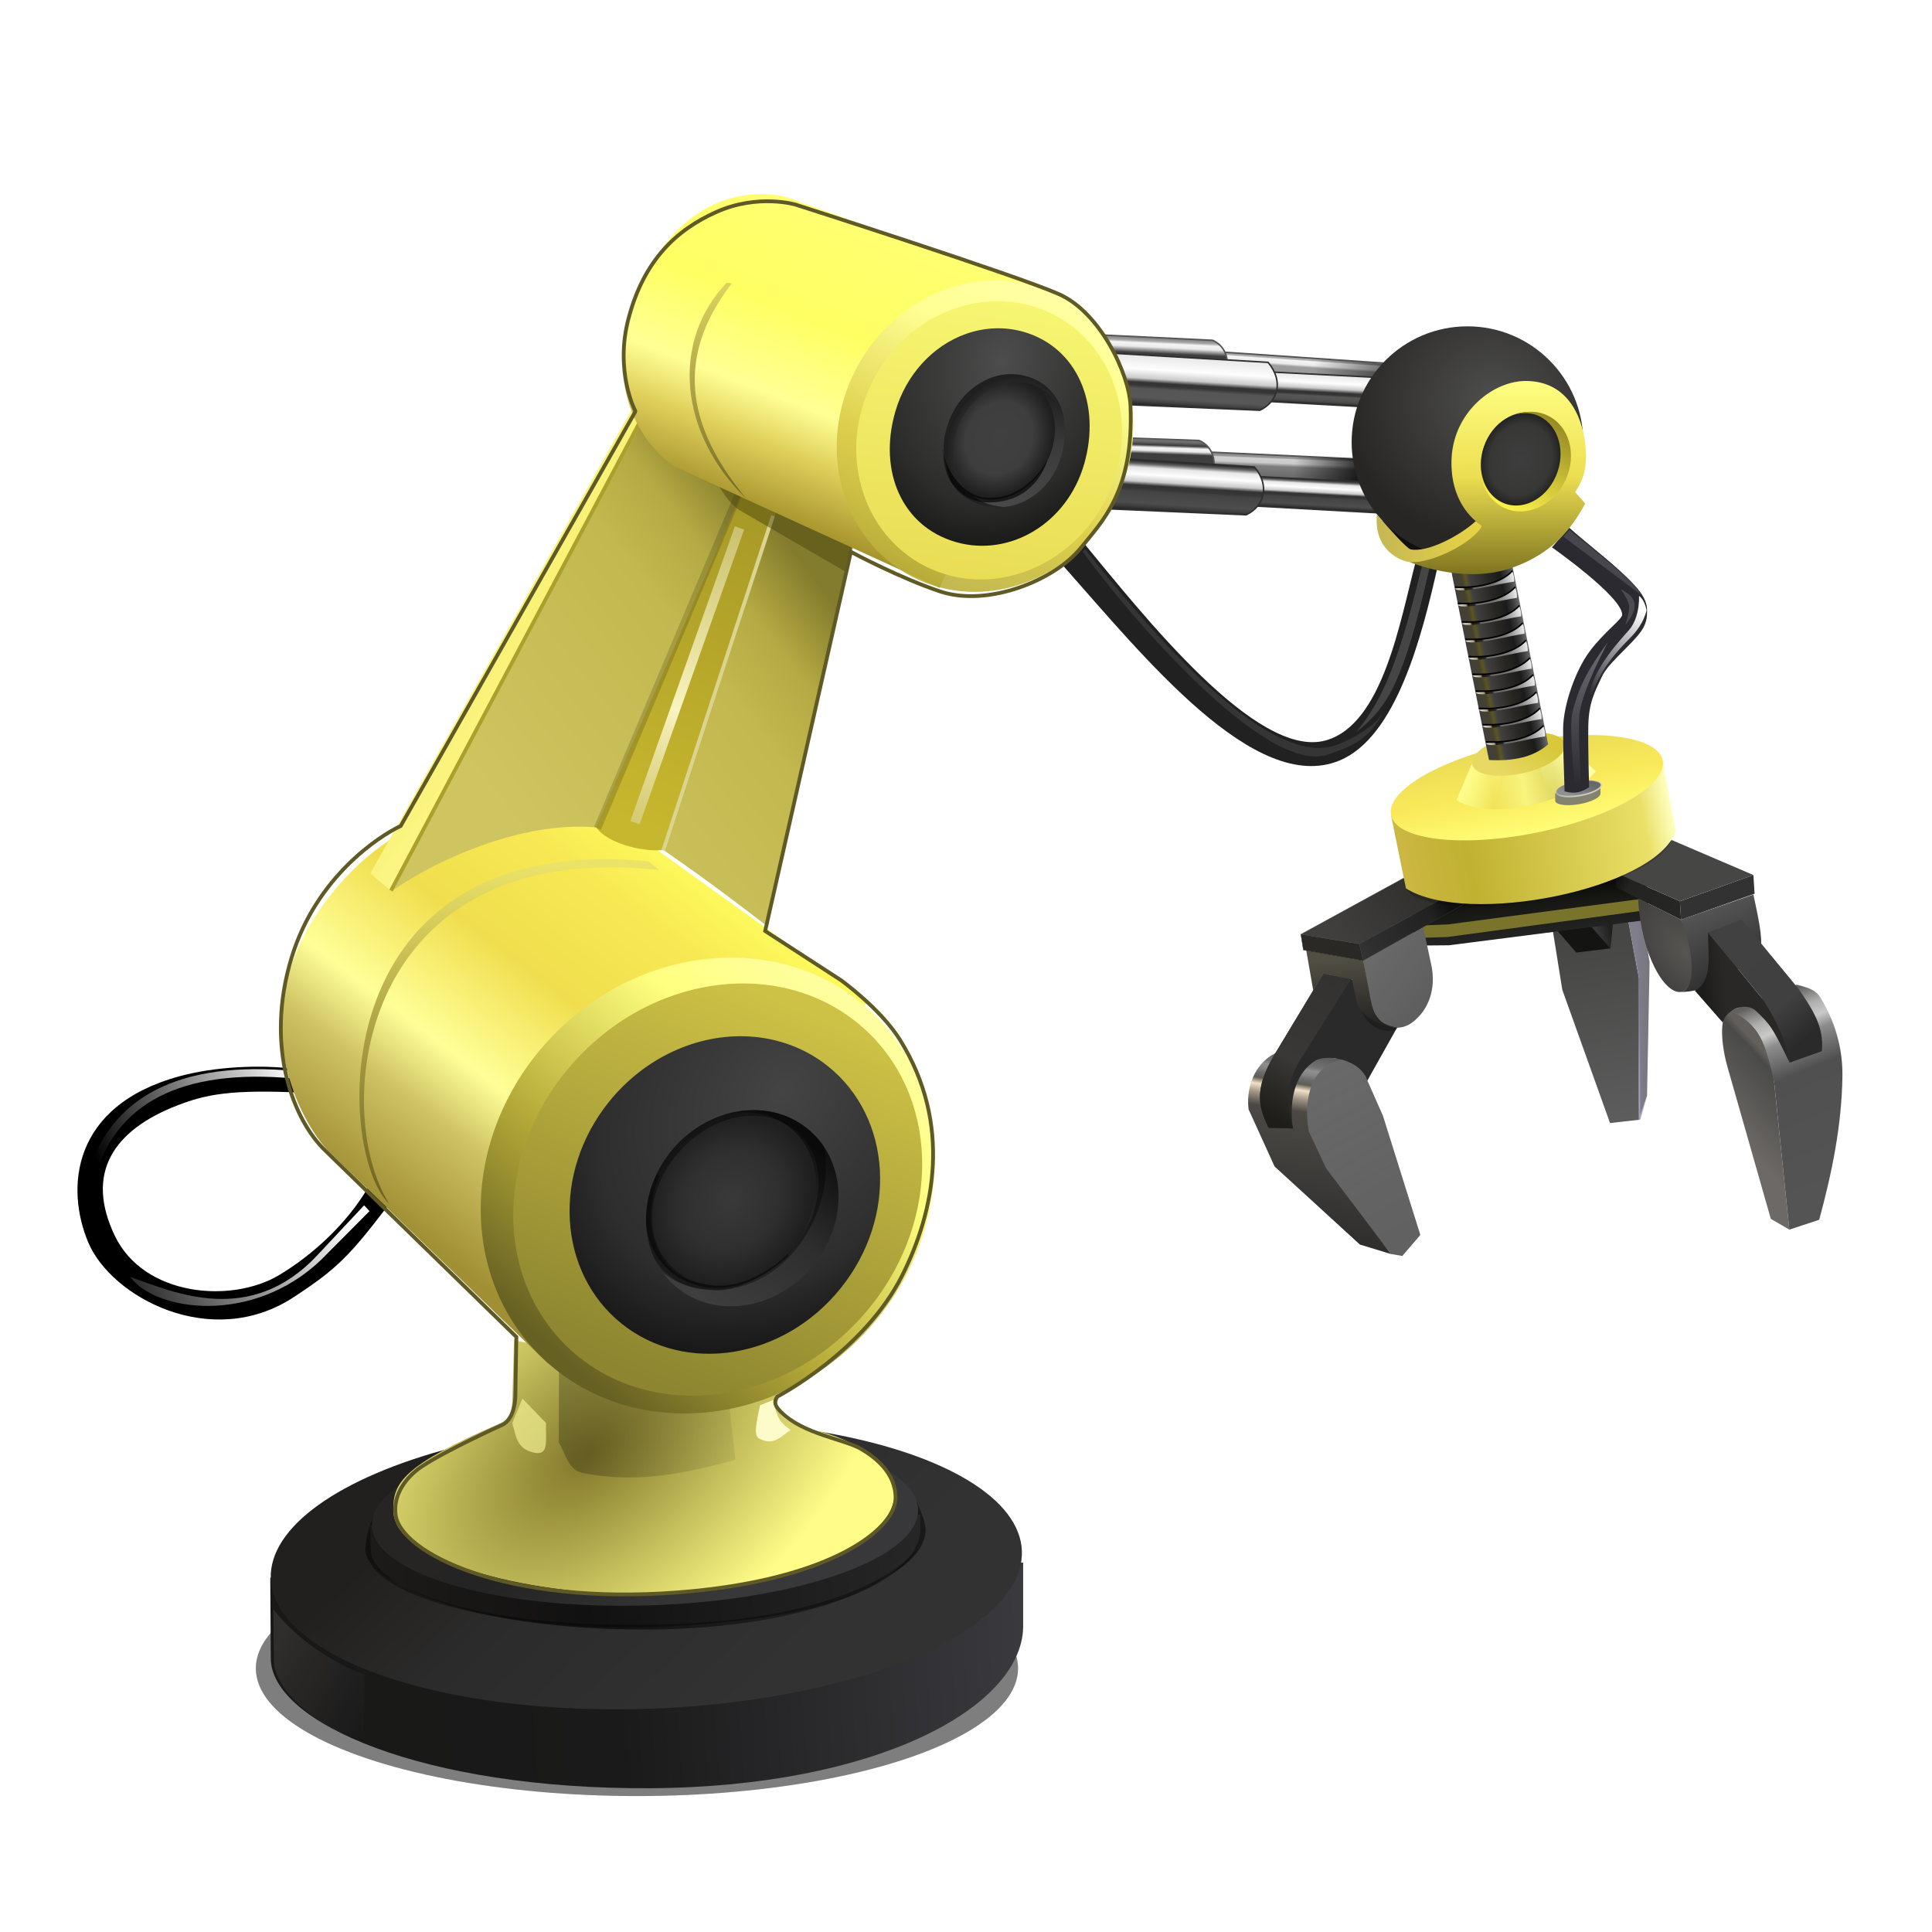 <svg enable-background="new" height="256" width="256" xmlns="http://www.w3.org/2000/svg" xmlns:xlink="http://www.w3.org/1999/xlink">
  <defs>
    <linearGradient id="linearGradient158168">
      <stop offset="0" stop-color="#1e1e1e"/>
      <stop offset=".074" stop-color="#636362"/>
      <stop offset=".149" stop-color="#e7e7e7"/>
      <stop offset=".287" stop-color="#fefefe"/>
      <stop offset=".425" stop-color="#cbcbcb"/>
      <stop offset=".501" stop-color="#343435"/>
      <stop offset=".563" stop-color="#353536"/>
      <stop offset=".627" stop-color="#444445"/>
      <stop offset=".852" stop-color="#4d4d4e"/>
      <stop offset=".926" stop-color="#3d3c3c"/>
      <stop offset="1" stop-color="#232323"/>
    </linearGradient>
    <linearGradient id="linearGradient40609">
      <stop offset="0" stop-color="#fff"/>
      <stop offset="1" stop-color="#fff" stop-opacity="0"/>
    </linearGradient>
    <linearGradient id="linearGradient180521">
      <stop offset="0" stop-color="#404040"/>
      <stop offset=".615" stop-color="#3e3e3e"/>
      <stop offset="1" stop-color="#1f1f1f"/>
    </linearGradient>
    <linearGradient id="linearGradient174456">
      <stop offset="0" stop-color="#ebe268"/>
      <stop offset="1" stop-color="#706423"/>
    </linearGradient>
    <filter id="filter14944" height="1.23" width="1.096" x="-.048" y="-.115">
      <feGaussianBlur stdDeviation="2.01"/>
    </filter>
    <filter id="filter14958" height="2" width="1.416" x="-.208" y="-.5">
      <feGaussianBlur stdDeviation="8.746"/>
    </filter>
    <clipPath id="clipPath14990">
      <path d="m93.75 83.5-31 54.75c-2.75 1.312-11.19 6.705-14.5 17.5-3.676 11.988.25 21.875 4.562 25.938l25.188 24.562-.125 7.562c0 1.125-.312 3.125-1.562 3.75 0 0-7.506 3.389-10.75 5.562-1.96 1.313-3.938 3.688-3.562 6.625.684 5.355 14.938 12.25 37.688 10.5 20.446-1.573 29.062-8.5 29.062-12.75 0-3.562-2.931-5.7-4.75-6.75-2.229-1.287-7.628-1.952-10.506-4.83-.809-.809-.826-1.14-.494-1.67 0 0 11.486-5.975 16.588-16.104 4.245-8.426 6.772-20.173-.308-31.513-2.572-4.12-7.853-7.942-7.853-7.942l-9.927-6.442 11.25-49.75s6.37 3.39 11.625 5.125c6.438 2.125 15.438-1.562 18.875-5.875 2.681-3.363 7.125-7.5 6.625-19-.188-4.324-4.074-12.542-9.625-15-5.752-2.547-34.938-11.875-34.938-11.875s-5.051-1.52-10.688 1c-5.312 2.375-9.688 6.438-11.75 14.25-1.877 7.109.875 12.375.875 12.375z"/>
    </clipPath>
    <linearGradient id="linearGradient15100" gradientUnits="userSpaceOnUse" x1="-29.52" x2="-15.403" xlink:href="#linearGradient40609" y1="247.673" y2="256.298"/>
    <filter id="filter15106" height="1.337" width="1.506" x="-.253" y="-.169">
      <feGaussianBlur stdDeviation="1.274"/>
    </filter>
    <filter id="filter7595" height="1.021" width="1.034" x="-.017" y="-.01">
      <feGaussianBlur stdDeviation=".596"/>
    </filter>
    <linearGradient id="linearGradient2739" gradientUnits="userSpaceOnUse" x1="36.415" x2="135.434" y1="229.896" y2="223.395">
      <stop offset="0" stop-color="#191817"/>
      <stop offset=".458" stop-color="#1a1a1a"/>
      <stop offset="1" stop-color="#3a393e"/>
    </linearGradient>
    <linearGradient id="linearGradient16933" gradientUnits="userSpaceOnUse" x1="60.033" x2="91.511" y1="193.184" y2="229.446">
      <stop offset="0" stop-color="#21201e"/>
      <stop offset=".362" stop-color="#2c2b2b"/>
      <stop offset="1" stop-color="#323232"/>
    </linearGradient>
    <linearGradient id="linearGradient1631" gradientTransform="matrix(1 0 0 1.014 0 -5.29)" gradientUnits="userSpaceOnUse" x1="36.415" x2="135.434" y1="229.896" y2="223.395">
      <stop offset="0" stop-color="#1d1b19"/>
      <stop offset=".379" stop-color="#121111"/>
      <stop offset="1" stop-color="#262626"/>
    </linearGradient>
    <linearGradient id="linearGradient1633" gradientUnits="userSpaceOnUse" x1="59.911" x2="91.389" y1="196.457" y2="232.719">
      <stop offset="0" stop-color="#272524"/>
      <stop offset=".362" stop-color="#242424"/>
      <stop offset="1" stop-color="#383739"/>
    </linearGradient>
    <filter id="filter68181" color-interpolation-filters="sRGB" height="1.062" width="1.016" x="-.008" y="-.031">
      <feGaussianBlur stdDeviation=".331"/>
    </filter>
    <filter id="filter69356" color-interpolation-filters="sRGB" height="1.085" width="1.015" x="-.008" y="-.042">
      <feGaussianBlur stdDeviation=".314"/>
    </filter>
    <radialGradient id="radialGradient70401" cx="213.091" cy="-81.252" gradientTransform="matrix(.821 .71 -.926 1.069 -82.618 90.247)" gradientUnits="userSpaceOnUse" r="29.224">
      <stop offset="0" stop-color="#444"/>
      <stop offset=".676" stop-color="#2e2e2f"/>
      <stop offset="1" stop-color="#121111"/>
    </radialGradient>
    <linearGradient id="linearGradient118646" gradientUnits="userSpaceOnUse" x1="216.278" x2="217.21" y1="8.949" y2="33.889">
      <stop offset="0" stop-color="#111011"/>
      <stop offset=".435" stop-color="#2e2e2e"/>
      <stop offset="1" stop-color="#3e3e3e"/>
    </linearGradient>
    <radialGradient id="radialGradient193472" cx="215.956" cy="21.422" gradientTransform="matrix(1 0 0 1.163 1.641 -3.126)" gradientUnits="userSpaceOnUse" r="10.163">
      <stop offset="0" stop-color="#393939"/>
      <stop offset=".615" stop-color="#2f2f2f"/>
      <stop offset="1" stop-color="#1f1f1f"/>
    </radialGradient>
    <filter id="filter216270" color-interpolation-filters="sRGB" height="1.096" width="1.098" x="-.049" y="-.048">
      <feGaussianBlur stdDeviation=".528"/>
    </filter>
    <filter id="filter217906" color-interpolation-filters="sRGB" height="1.023" width="1.018" x="-.009" y="-.012">
      <feGaussianBlur stdDeviation=".075"/>
    </filter>
    <linearGradient id="linearGradient219580" gradientUnits="userSpaceOnUse" x1="210.74" x2="211.672" y1="-44.779" y2="-19.839">
      <stop offset="0" stop-color="#1b1b1b"/>
      <stop offset=".435" stop-color="#3b3b3b"/>
      <stop offset="1" stop-color="#494949"/>
    </linearGradient>
    <radialGradient id="radialGradient219582" cx="215.956" cy="21.422" gradientTransform="matrix(1 0 0 1.163 -10.701 -93.048)" gradientUnits="userSpaceOnUse" r="10.163" xlink:href="#linearGradient180521"/>
    <radialGradient id="radialGradient219584" cx="213.091" cy="-81.252" gradientTransform="matrix(.821 .71 -.926 1.069 -60.237 35.884)" gradientUnits="userSpaceOnUse" r="29.224">
      <stop offset="0" stop-color="#4d4d4d"/>
      <stop offset=".676" stop-color="#2d2d2c"/>
      <stop offset="1" stop-color="#121111"/>
    </radialGradient>
    <linearGradient id="linearGradient2145" gradientUnits="userSpaceOnUse" x1="55.744" x2="93.951" y1="163.831" y2="114.04">
      <stop offset="0" stop-color="#a18f34"/>
      <stop offset=".218" stop-color="#cec263"/>
      <stop offset=".352" stop-color="#ffff98"/>
      <stop offset=".588" stop-color="#f0de4e"/>
      <stop offset=".827" stop-color="#f8e953"/>
      <stop offset="1" stop-color="#fefe5e"/>
    </linearGradient>
    <linearGradient id="linearGradient88135" gradientUnits="userSpaceOnUse" x1="183.775" x2="180.733" y1="77.567" y2="16.559">
      <stop offset="0" stop-color="#666023"/>
      <stop offset=".346" stop-color="#b5aa38"/>
      <stop offset=".747" stop-color="#ffff7f"/>
      <stop offset="1" stop-color="#fefea1"/>
    </linearGradient>
    <linearGradient id="linearGradient141029" gradientUnits="userSpaceOnUse" x1="169.565" x2="187.705" y1="23.556" y2="74.461">
      <stop offset="0" stop-color="#cec246"/>
      <stop offset="1" stop-color="#8d8530"/>
    </linearGradient>
    <linearGradient id="linearGradient174458" gradientUnits="userSpaceOnUse" x1="66.511" x2="66.323" xlink:href="#linearGradient174456" y1="114.306" y2="157.513"/>
    <linearGradient id="linearGradient1025" gradientUnits="userSpaceOnUse" x1="55.744" x2="93.951" y1="163.831" y2="114.04">
      <stop offset="0" stop-color="#9d8b26"/>
      <stop offset=".218" stop-color="#e0d05b"/>
      <stop offset=".352" stop-color="#ffff95"/>
      <stop offset=".588" stop-color="#ffff63"/>
      <stop offset=".827" stop-color="#ffff6d"/>
      <stop offset="1" stop-color="#ffff78"/>
    </linearGradient>
    <linearGradient id="linearGradient1027" gradientUnits="userSpaceOnUse" x1="185.595" x2="182.552" y1="77.122" y2="16.115">
      <stop offset="0" stop-color="#b7ab38" stop-opacity=".867"/>
      <stop offset=".346" stop-color="#ddcf4c"/>
      <stop offset=".747" stop-color="#ffff93"/>
      <stop offset="1" stop-color="#ffffa8"/>
    </linearGradient>
    <linearGradient id="linearGradient1029" gradientUnits="userSpaceOnUse" x1="165.544" x2="183.683" y1="23.326" y2="74.232">
      <stop offset="0" stop-color="#f8f874"/>
      <stop offset="1" stop-color="#e9dd56"/>
    </linearGradient>
    <linearGradient id="linearGradient1031" gradientUnits="userSpaceOnUse" x1="66.666" x2="66.478" xlink:href="#linearGradient174456" y1="113.462" y2="156.669"/>
    <radialGradient id="radialGradient2953" cx="215.956" cy="21.422" gradientTransform="matrix(.69 .359 -.418 .803 -7.847 -36.293)" gradientUnits="userSpaceOnUse" r="10.163" xlink:href="#linearGradient180521"/>
    <filter id="filter2956" color-interpolation-filters="sRGB" height="1.09" width="1.096" x="-.048" y="-.045">
      <feGaussianBlur stdDeviation=".355"/>
    </filter>
    <filter id="filter6630" color-interpolation-filters="sRGB" height="1.105" width="1.079" x="-.039" y="-.053">
      <feGaussianBlur stdDeviation=".316"/>
    </filter>
    <radialGradient id="radialGradient36507" cx="171.986" cy="79.702" gradientTransform="matrix(1.293 .029 -.027 1.223 15.107 -47.944)" gradientUnits="userSpaceOnUse" r="15.347">
      <stop offset="0" stop-color="#4e4e4d"/>
      <stop offset="1" stop-color="#272624"/>
    </radialGradient>
    <linearGradient id="linearGradient1175" gradientUnits="userSpaceOnUse" x1="59.415" x2="53.332" y1="110.332" y2="105.862">
      <stop offset="0" stop-color="#fbf888"/>
      <stop offset="1" stop-color="#faf177"/>
    </linearGradient>
    <linearGradient id="linearGradient25146" gradientUnits="userSpaceOnUse" x1="61.571" x2="103.046" y1="103.134" y2="71.384">
      <stop offset="0" stop-color="#cec561"/>
      <stop offset=".649" stop-color="#c3b84f"/>
      <stop offset=".824" stop-color="#b4a943"/>
      <stop offset="1" stop-color="#847c2d"/>
    </linearGradient>
    <filter id="filter132144" color-interpolation-filters="sRGB" height="1.052" width="1.153" x="-.076" y="-.026">
      <feGaussianBlur stdDeviation=".402"/>
    </filter>
    <filter id="filter149796" color-interpolation-filters="sRGB" height="1.113" width="1.375" x="-.187" y="-.056">
      <feGaussianBlur stdDeviation=".826"/>
    </filter>
    <filter id="filter151889" color-interpolation-filters="sRGB" height="1.026" width="1.103" x="-.051" y="-.013">
      <feGaussianBlur stdDeviation=".212"/>
    </filter>
    <linearGradient id="linearGradient152315" gradientUnits="userSpaceOnUse" x1="97.946" x2="84.059" y1="71.909" y2="109.658">
      <stop offset="0" stop-color="#dad490" stop-opacity=".7"/>
      <stop offset=".616" stop-color="#f9f4c0"/>
      <stop offset="1" stop-color="#dad490" stop-opacity=".7"/>
    </linearGradient>
    <linearGradient id="linearGradient154678" gradientUnits="userSpaceOnUse" x1="100.863" x2="85.535" y1="69.754" y2="110.633">
      <stop offset="0" stop-color="#a89a27"/>
      <stop offset="1" stop-color="#c7b72e"/>
    </linearGradient>
    <filter id="filter182121" color-interpolation-filters="sRGB" height="1.308" width="1.227" x="-.114" y="-.154">
      <feGaussianBlur stdDeviation=".94"/>
    </filter>
    <radialGradient id="radialGradient1229" cx="80.068" cy="194.532" gradientTransform="matrix(1.109 -.929 .538 .642 -115.409 142.118)" gradientUnits="userSpaceOnUse" r="33.216">
      <stop offset="0" stop-color="#82772a"/>
      <stop offset="1" stop-color="#fffd88"/>
    </radialGradient>
    <filter id="filter29591" color-interpolation-filters="sRGB" height="1.291" width="1.201" x="-.101" y="-.146">
      <feGaussianBlur stdDeviation=".981"/>
    </filter>
    <filter id="filter29685" color-interpolation-filters="sRGB" height="1.395" width="1.636" x="-.318" y="-.198">
      <feGaussianBlur stdDeviation=".595"/>
    </filter>
    <filter id="filter29851" color-interpolation-filters="sRGB" height="1.491" width="1.593" x="-.297" y="-.245">
      <feGaussianBlur stdDeviation=".568"/>
    </filter>
    <linearGradient id="linearGradient55111" gradientUnits="userSpaceOnUse" x1="74.012" x2="99.803" y1="189.142" y2="189.438">
      <stop offset="0"/>
      <stop offset="1" stop-opacity=".2"/>
    </linearGradient>
    <linearGradient id="linearGradient3657" gradientUnits="userSpaceOnUse" x1="4.503" x2="-21.505" xlink:href="#linearGradient40609" y1="162.718" y2="174.67"/>
    <filter id="filter3777" color-interpolation-filters="sRGB" height="1.263" width="1.133" x="-.074" y="-.144">
      <feGaussianBlur stdDeviation=".638"/>
    </filter>
    <filter id="filter4617" color-interpolation-filters="sRGB" height="1.25" width="1.105" x="-.053" y="-.125">
      <feGaussianBlur stdDeviation=".695"/>
    </filter>
    <linearGradient id="linearGradient4627" gradientUnits="userSpaceOnUse" x1="9.811" x2="-21.145" xlink:href="#linearGradient40609" y1="178.599" y2="194.9"/>
    <linearGradient id="linearGradient9364" gradientUnits="userSpaceOnUse" x1="235.544" x2="235.433" y1="77.353" y2="51.632">
      <stop offset="0" stop-color="#7f7520"/>
      <stop offset=".5" stop-color="#ecde51"/>
      <stop offset="1" stop-color="#ffff82"/>
    </linearGradient>
    <linearGradient id="linearGradient1194" gradientUnits="userSpaceOnUse" x1="174.433" x2="186.868" y1="142.505" y2="164.687">
      <stop offset="0" stop-color="#696969"/>
      <stop offset="1" stop-color="#5b5b5b" stop-opacity=".965"/>
    </linearGradient>
    <linearGradient id="linearGradient23803" gradientUnits="userSpaceOnUse" x1="175.197" x2="171.321" y1="140.097" y2="164.152">
      <stop offset="0" stop-color="#5b5b5a"/>
      <stop offset=".062" stop-color="#737373"/>
      <stop offset=".083" stop-color="#90908e"/>
      <stop offset=".107" stop-color="#848483"/>
      <stop offset=".135" stop-color="#6b6a6b"/>
      <stop offset=".162" stop-color="#5f5d53"/>
      <stop offset=".195" stop-color="#f2e0c8"/>
      <stop offset=".244" stop-color="#9f9384"/>
      <stop offset=".31" stop-color="#4c4945"/>
      <stop offset="1" stop-color="#2e2d2c"/>
    </linearGradient>
    <linearGradient id="linearGradient2635" gradientUnits="userSpaceOnUse" x1="177.97" x2="168.418" y1="129.625" y2="147.973">
      <stop offset="0" stop-color="#343230"/>
      <stop offset=".122" stop-color="#353331"/>
      <stop offset=".606" stop-color="#393836"/>
      <stop offset=".786" stop-color="#2d2b28"/>
      <stop offset="1" stop-color="#1f1d1a"/>
    </linearGradient>
    <linearGradient id="linearGradient2952" gradientUnits="userSpaceOnUse" x1="181.742" x2="189.767" y1="127.318" y2="132.933">
      <stop offset="0" stop-color="#6a6a6a"/>
      <stop offset="1" stop-color="#5d5d5d" stop-opacity=".996"/>
    </linearGradient>
    <linearGradient id="linearGradient25952" gradientUnits="userSpaceOnUse" x1="178.797" x2="179.59" y1="127.136" y2="135.884">
      <stop offset="0" stop-color="#514e43"/>
      <stop offset="1" stop-color="#252524"/>
    </linearGradient>
    <filter id="filter27586" color-interpolation-filters="sRGB" height="1.082" width="1.12" x="-.06" y="-.041">
      <feGaussianBlur stdDeviation=".101"/>
    </filter>
    <linearGradient id="linearGradient28477" gradientUnits="userSpaceOnUse" x1="177.808" x2="188.086" y1="124.676" y2="117.182">
      <stop offset="0" stop-color="#403f3e"/>
      <stop offset="1" stop-color="#31302d"/>
    </linearGradient>
    <linearGradient id="linearGradient36144" gradientUnits="userSpaceOnUse" x1="180.804" x2="192.419" y1="126.08" y2="119.764">
      <stop offset="0" stop-color="#323232"/>
      <stop offset=".797" stop-color="#212121"/>
      <stop offset="1" stop-color="#101010"/>
    </linearGradient>
    <linearGradient id="linearGradient49006" gradientUnits="userSpaceOnUse" x1="173.172" x2="180.945" y1="124.923" y2="126.366">
      <stop offset="0" stop-color="#2a2824" stop-opacity=".996"/>
      <stop offset="1" stop-color="#292825"/>
    </linearGradient>
    <linearGradient id="linearGradient1703" gradientUnits="userSpaceOnUse" x1="188.313" x2="224.285" y1="111.946" y2="104.934">
      <stop offset="0" stop-color="#ccb742"/>
      <stop offset=".247" stop-color="#c0b131"/>
      <stop offset=".891" stop-color="#eae067"/>
      <stop offset="1" stop-color="#ffffc0"/>
    </linearGradient>
    <linearGradient id="linearGradient64346" gradientUnits="userSpaceOnUse" x1="184.02" x2="183.951" y1="134.943" y2="146.962">
      <stop offset="0" stop-color="#eadb58"/>
      <stop offset=".5" stop-color="#f9e959"/>
      <stop offset="1" stop-color="#fffd76"/>
    </linearGradient>
    <linearGradient id="linearGradient3074" gradientUnits="userSpaceOnUse" x1="196.238" x2="212.982" y1="103.287" y2="99.803">
      <stop offset="0" stop-color="#f4e65d"/>
      <stop offset=".25" stop-color="#f2e259"/>
      <stop offset=".5" stop-color="#f8f47d"/>
      <stop offset=".75" stop-color="#ddd45e"/>
      <stop offset="1" stop-color="#d9d05b"/>
    </linearGradient>
    <linearGradient id="linearGradient35343" gradientUnits="userSpaceOnUse" x1="175.183" x2="180.602" y1="141.942" y2="137.534">
      <stop offset="0" stop-color="#e8d965"/>
      <stop offset="1" stop-color="#d7c93a"/>
    </linearGradient>
    <linearGradient id="linearGradient47444" gradientUnits="userSpaceOnUse" x1="145.274" x2="149.835" y1="112.711" y2="114.328">
      <stop offset="0" stop-color="#ffff8f"/>
      <stop offset="1" stop-color="#ffff8f" stop-opacity="0"/>
    </linearGradient>
    <linearGradient id="linearGradient1650" gradientUnits="userSpaceOnUse" x1="155.75" x2="159.859" y1="113.055" y2="109.751">
      <stop offset="0" stop-color="#ffa" stop-opacity="0"/>
      <stop offset="1" stop-color="#ffa"/>
    </linearGradient>
    <linearGradient id="linearGradient5258" gradientUnits="userSpaceOnUse" x1="204.397" x2="203.692" y1="141.98" y2="135.205">
      <stop offset="0" stop-color="#222221"/>
      <stop offset=".5" stop-color="#181814"/>
      <stop offset="1" stop-color="#060505"/>
    </linearGradient>
    <linearGradient id="linearGradient43939" gradientUnits="userSpaceOnUse" x1="195.065" x2="203.001" y1="89.653" y2="88.064">
      <stop offset="0" stop-color="#403f3d"/>
      <stop offset=".147" stop-color="#45412e"/>
      <stop offset=".209" stop-color="#5c5523"/>
      <stop offset=".275" stop-color="#414040"/>
      <stop offset=".559" stop-color="#292823"/>
      <stop offset=".78" stop-color="#1b1b1b"/>
      <stop offset=".89" stop-color="#3a3a3b"/>
      <stop offset="1" stop-color="#6a6a6a"/>
    </linearGradient>
    <linearGradient id="linearGradient1368" gradientUnits="userSpaceOnUse" x1="156.744" x2="156.322" y1="130.602" y2="128.505">
      <stop offset="0" stop-color="#ccccc7"/>
      <stop offset="1" stop-color="#fff" stop-opacity="0"/>
    </linearGradient>
    <linearGradient id="linearGradient17678" gradientUnits="userSpaceOnUse" x1="156.113" x2="157.253" y1="130.585" y2="128.585">
      <stop offset="0" stop-color="#8f8f8e"/>
      <stop offset="1" stop-color="#686867"/>
    </linearGradient>
    <filter id="filter37511" color-interpolation-filters="sRGB" height="1.105" width="1.088" x="-.044" y="-.053">
      <feGaussianBlur stdDeviation=".19"/>
    </filter>
    <linearGradient id="linearGradient37707" gradientUnits="userSpaceOnUse" x1="239.799" x2="237.235" y1="91.975" y2="110.517">
      <stop offset="0" stop-color="#dbdbe0"/>
      <stop offset="1" stop-color="#dbdbe0" stop-opacity="0"/>
    </linearGradient>
    <filter id="filter37926" color-interpolation-filters="sRGB" height="1.061" width="1.233" x="-.117" y="-.03">
      <feGaussianBlur stdDeviation=".236"/>
    </filter>
    <linearGradient id="linearGradient40611" gradientUnits="userSpaceOnUse" x1="246.263" x2="239.662" xlink:href="#linearGradient40609" y1="87.274" y2="98.433"/>
    <filter id="filter40769" color-interpolation-filters="sRGB" height="1.073" width="1.14" x="-.07" y="-.037">
      <feGaussianBlur stdDeviation=".228"/>
    </filter>
    <filter id="filter41808" color-interpolation-filters="sRGB" height="1.181" width="1.468" x="-.234" y="-.091">
      <feGaussianBlur stdDeviation=".18"/>
    </filter>
    <linearGradient id="linearGradient5116" gradientUnits="userSpaceOnUse" x1="219.867" x2="233.964" y1="72.5" y2="72.5">
      <stop offset="0" stop-color="#c4b754"/>
      <stop offset="1" stop-color="#e9d445"/>
    </linearGradient>
    <linearGradient id="linearGradient12416" gradientUnits="userSpaceOnUse" x1="243.667" x2="242.463" y1="-52.493" y2="-38.858">
      <stop offset="0" stop-color="#948824"/>
      <stop offset="1" stop-color="#fbf249"/>
    </linearGradient>
    <radialGradient id="radialGradient22976" cx="245.165" cy="-29.67" gradientTransform="matrix(1 0 0 1.179 1.161 15.836)" gradientUnits="userSpaceOnUse" r="5.282">
      <stop offset="0" stop-color="#3e3e3e"/>
      <stop offset=".77" stop-color="#373736"/>
      <stop offset="1" stop-color="#222220"/>
    </radialGradient>
    <filter id="filter9556" color-interpolation-filters="sRGB" height="1.029" width="1.02" x="-.01" y="-.015">
      <feGaussianBlur stdDeviation=".167"/>
    </filter>
    <filter id="filter11073" color-interpolation-filters="sRGB" height="1.069" width="1.157" x="-.078" y="-.035">
      <feGaussianBlur stdDeviation=".318"/>
    </filter>
    <linearGradient id="linearGradient40864" gradientUnits="userSpaceOnUse" x1="213.315" x2="211.596" y1="123.087" y2="123.624">
      <stop offset="0" stop-color="#1f1f1e"/>
      <stop offset="1" stop-color="#38373b"/>
    </linearGradient>
    <linearGradient id="linearGradient56795" gradientUnits="userSpaceOnUse" x1="210.621" x2="215.626" y1="122.393" y2="148.17">
      <stop offset="0" stop-color="#444443"/>
      <stop offset="1" stop-color="#5d5d5d"/>
    </linearGradient>
    <linearGradient id="linearGradient73843" gradientUnits="userSpaceOnUse" x1="216.938" x2="218.554" y1="137.259" y2="137.245">
      <stop offset="0" stop-color="#807d8c"/>
      <stop offset="1" stop-color="#6b6a70" stop-opacity=".918"/>
    </linearGradient>
    <radialGradient id="radialGradient117819" cx="217.37" cy="136.138" gradientTransform="matrix(.594 -.025 .659 15.839 -1.638 -2003.905)" gradientUnits="userSpaceOnUse" r="1.559">
      <stop offset="0" stop-color="#aaa5bf"/>
      <stop offset="1" stop-color="#a39eb7" stop-opacity="0"/>
    </radialGradient>
    <linearGradient id="linearGradient1361" gradientUnits="userSpaceOnUse" x1="236.616" x2="228.973" y1="142.518" y2="149.66">
      <stop offset="0" stop-color="#63605b"/>
      <stop offset=".093" stop-color="#4a4a48"/>
      <stop offset="1" stop-color="#6d6966"/>
    </linearGradient>
    <linearGradient id="linearGradient30639" gradientUnits="userSpaceOnUse" x1="236.929" x2="247.08" y1="131.24" y2="156.1">
      <stop offset="0" stop-color="#626160"/>
      <stop offset=".096" stop-color="#afafae"/>
      <stop offset=".162" stop-color="#c9c9c9"/>
      <stop offset=".223" stop-color="#8d8d8d"/>
      <stop offset=".393" stop-color="#505051"/>
      <stop offset="1" stop-color="#545454"/>
    </linearGradient>
    <linearGradient id="linearGradient60848" gradientUnits="userSpaceOnUse" x1="225.623" x2="228.427" y1="130.946" y2="130.681">
      <stop offset="0" stop-color="#1c1c1b"/>
      <stop offset="1" stop-color="#292827"/>
    </linearGradient>
    <linearGradient id="linearGradient69241" gradientUnits="userSpaceOnUse" x1="228.444" x2="239.892" y1="122.81" y2="136.916">
      <stop offset="0" stop-color="#414141"/>
      <stop offset=".7" stop-color="#404040"/>
      <stop offset="1" stop-color="#2a2a2a"/>
    </linearGradient>
    <linearGradient id="linearGradient84016" gradientUnits="userSpaceOnUse" x1="227.579" x2="231.561" y1="120.124" y2="129.638">
      <stop offset="0" stop-color="#535353"/>
      <stop offset="1" stop-color="#2e2d2e"/>
    </linearGradient>
    <radialGradient id="radialGradient100565" cx="223.263" cy="125.716" gradientTransform="matrix(1.113 -.921 1.605 1.941 -227.047 87.66)" gradientUnits="userSpaceOnUse" r="3.553">
      <stop offset="0" stop-color="#575551"/>
      <stop offset=".62" stop-color="#4a4947"/>
      <stop offset="1" stop-color="#41403d"/>
    </radialGradient>
    <linearGradient id="linearGradient139980" gradientUnits="userSpaceOnUse" x1="214.082" x2="222.393" y1="116.596" y2="120.541">
      <stop offset="0" stop-color="#141311"/>
      <stop offset=".201" stop-color="#232322"/>
      <stop offset="1" stop-color="#262624"/>
    </linearGradient>
    <filter id="filter156110" color-interpolation-filters="sRGB" height="1.216" width="1.064" x="-.032" y="-.108">
      <feGaussianBlur stdDeviation=".478"/>
    </filter>
    <linearGradient id="linearGradient158170" gradientUnits="userSpaceOnUse" x1="158.3" x2="157.892" xlink:href="#linearGradient158168" y1="61.288" y2="67.933"/>
    <linearGradient id="linearGradient265158" gradientUnits="userSpaceOnUse" x1="174.807" x2="174.596" xlink:href="#linearGradient158168" y1="63.461" y2="67.387"/>
    <linearGradient id="linearGradient265158-3" gradientUnits="userSpaceOnUse" x1="174.807" x2="174.596" y1="63.461" y2="67.387">
      <stop offset="0" stop-color="#e7e7e7"/>
      <stop offset=".287" stop-color="#fefefe"/>
      <stop offset=".468" stop-color="#cbcbcb"/>
      <stop offset=".598" stop-color="#343435"/>
      <stop offset=".669" stop-color="#353536"/>
      <stop offset=".736" stop-color="#575757"/>
      <stop offset=".852" stop-color="#53524f"/>
      <stop offset=".926" stop-color="#484847"/>
      <stop offset="1" stop-color="#232323"/>
    </linearGradient>
    <linearGradient id="linearGradient158170-0" gradientUnits="userSpaceOnUse" x1="158.3" x2="157.892" y1="61.288" y2="67.933">
      <stop offset="0" stop-color="#e7e7e7"/>
      <stop offset=".287" stop-color="#fefefe"/>
      <stop offset=".466" stop-color="#cbcbcb"/>
      <stop offset=".55" stop-color="#343435"/>
      <stop offset=".606" stop-color="#353536"/>
      <stop offset=".676" stop-color="#575657"/>
      <stop offset=".852" stop-color="#575757"/>
      <stop offset=".926" stop-color="#434343"/>
      <stop offset="1" stop-color="#232323"/>
    </linearGradient>
    <linearGradient id="linearGradient36777" gradientTransform="matrix(1 -.026 .026 1 -8.053 1.218)" gradientUnits="userSpaceOnUse" x1="175.55" x2="175.308" y1="63.861" y2="67.515">
      <stop offset="0" stop-color="#858585"/>
      <stop offset=".09" stop-color="#989798"/>
      <stop offset=".133" stop-color="#d0d0d0"/>
      <stop offset=".28" stop-color="#ccc"/>
      <stop offset=".404" stop-color="#7f7f7f"/>
      <stop offset="1" stop-color="#5e5e5e"/>
    </linearGradient>
    <linearGradient id="linearGradient36803" gradientTransform="matrix(1 -.026 .026 1 -8.053 1.218)" gradientUnits="userSpaceOnUse" x1="157.366" x2="156.96" y1="61.093" y2="67.828">
      <stop offset="0" stop-color="#7d7d7d"/>
      <stop offset=".068" stop-color="#676767"/>
      <stop offset=".126" stop-color="#3c3b3c"/>
      <stop offset=".178" stop-color="#f5f5f5"/>
      <stop offset=".236" stop-color="#eaeaea"/>
      <stop offset=".301" stop-color="#3d3d3d"/>
      <stop offset="1" stop-color="#4f4f4f"/>
    </linearGradient>
    <linearGradient id="linearGradient36777-3" gradientUnits="userSpaceOnUse" x1="175.602" x2="175.308" y1="63.965" y2="67.515">
      <stop offset="0" stop-color="#9d9d9d"/>
      <stop offset=".09" stop-color="#aeadae"/>
      <stop offset=".133" stop-color="#f5f5f5"/>
      <stop offset=".28" stop-color="#eaeaea"/>
      <stop offset=".368" stop-color="#9d9d9d"/>
      <stop offset="1" stop-color="#939393"/>
    </linearGradient>
    <linearGradient id="linearGradient36803-8" gradientUnits="userSpaceOnUse" x1="157.366" x2="156.96" y1="61.093" y2="67.828">
      <stop offset="0" stop-color="#737373"/>
      <stop offset=".09" stop-color="#a9a9a9"/>
      <stop offset=".133" stop-color="#f5f5f5"/>
      <stop offset=".205" stop-color="#eaeaea"/>
      <stop offset=".326" stop-color="#3d3d3d"/>
      <stop offset="1" stop-color="#4f4f4f"/>
    </linearGradient>
    <linearGradient id="linearGradient82077" gradientUnits="userSpaceOnUse" x1="189.018" x2="178.776" y1="66.684" y2="65.905">
      <stop offset="0" stop-opacity=".6"/>
      <stop offset="1" stop-opacity="0"/>
    </linearGradient>
    <linearGradient id="linearGradient82615" gradientUnits="userSpaceOnUse" x1="182.569" x2="171.548" y1="62.741" y2="62.309">
      <stop offset="0"/>
      <stop offset="1" stop-opacity="0"/>
    </linearGradient>
    <filter id="filter105336" color-interpolation-filters="sRGB" height="1.115" width="1.037" x="-.018" y="-.057">
      <feGaussianBlur stdDeviation=".06"/>
    </filter>
    <filter id="filter105778" color-interpolation-filters="sRGB" height="1.2" width="1.047" x="-.019" y="-.092">
      <feGaussianBlur stdDeviation=".057"/>
    </filter>
    <linearGradient id="linearGradient106457" gradientUnits="userSpaceOnUse" x1="193.771" x2="201.546" y1="83.467" y2="81.328">
      <stop offset="0" stop-color="#f6f4e7"/>
      <stop offset=".144" stop-color="#ab9c86"/>
      <stop offset=".175" stop-color="#1a1914"/>
      <stop offset=".28" stop-color="#141411" stop-opacity=".6"/>
      <stop offset=".32" stop-color="#999" stop-opacity=".5"/>
      <stop offset=".66" stop-color="#a0a0a0" stop-opacity=".7"/>
      <stop offset="1" stop-color="#fffeff" stop-opacity=".9"/>
    </linearGradient>
  </defs>
  <g enable-background="new" transform="matrix(1 -.013 .013 1 -5.599 -14.454)">
    <path d="m165.65 63.185-.076 3.836 22.494 1.872.27-3.861z" fill="url(#linearGradient36777-3)" stroke="#535353" stroke-width=".2"/>
    <path d="m147.232 67.348 17.869.775c2.866-1.251 3.048-5.227.371-6.428l-17.047-1.039z" fill="url(#linearGradient36803-8)" stroke="#555" stroke-width=".2"/>
    <path d="m189.129 65.221-12.471-1.119-.569 3.756 12.558 1.043z" fill="url(#linearGradient82077)"/>
  </g>
  <g enable-background="new" transform="translate(1.841 -13.763)">
    <path d="m166.635 63.061-.013 3.918 16.617.92.201-3.985z" fill="url(#linearGradient265158-3)" stroke="#2f2f2f" stroke-width=".2"/>
    <path d="m143.399 67.205 21.703.917c2.347-1.118 3.224-3.789 1.083-6.343l-21.593-1.268z" fill="url(#linearGradient158170-0)" stroke="#2f2f2f" stroke-width=".2"/>
  </g>
  <g transform="translate(-.096 -.188)">
    <path d="m159.197 60.039.024 3.837 21.304.83.384-3.664z" fill="url(#linearGradient36777)" stroke="#535353" stroke-width=".2"/>
    <path d="m140.895 64.683 17.884.306c2.832-1.326 2.91-5.305.202-6.435l-17.069-.592z" fill="url(#linearGradient36803)" stroke="#555" stroke-width=".2"/>
    <path d="m182.722 61.085-13.631-.443-.123 3.527 13.415.777z" fill="url(#linearGradient82615)"/>
  </g>
  <g transform="translate(.029 .089)">
    <path d="m166.635 63.061-.013 3.918 16.617.92.201-3.985z" fill="url(#linearGradient265158)" stroke="#2f2f2f" stroke-width=".2"/>
    <path d="m147.232 67.348 17.869.775c2.347-1.118 3.224-3.789 1.083-6.343l-17.76-1.125z" fill="url(#linearGradient158170)" stroke="#2f2f2f" stroke-width=".2"/>
  </g>
  <g transform="translate(21.16 -31.183)">
    <path d="m122.152 102.782c8.229 9.972 23.215 29.077 32.362 26.507 7.574-2.127 9.854-15.869 11.923-23.725l2.984.303c-2.2 9.869-5.608 22.964-13.065 26.079-11.18 4.671-25.922-13.703-36.669-25.834z" fill="#212121"/>
    <path d="m122.588 103.915c6.034 7.557 22.375 28.035 32.268 26.269 1.67-.298 5.49-2.125 7.16-4.367-2.023 3.666-4.603 4.43-7.161 5.332-8.335 2.939-26.819-18.878-32.566-26.883z" fill="#fff" filter="url(#filter9556)" opacity=".3"/>
    <path d="m167.27 106.108 1.023.182c-3.465 15.204-5.491 18.563-9.737 21.888 3.692-4.477 5.807-10.005 8.714-22.07z" fill="#fff" filter="url(#filter11073)" opacity=".4"/>
  </g>
  <g transform="translate(65.734 -28.97)">
    <ellipse cx="94.5" cy="261" filter="url(#filter14958)" opacity=".535" rx="50.5" ry="21" transform="matrix(1 0 0 .806 -75.836 39.666)"/>
    <ellipse cx="94.5" cy="261" filter="url(#filter14944)" opacity=".551" rx="50.5" ry="21" transform="matrix(1 0 0 .806 -75.836 39.666)"/>
    <g transform="translate(-65.595 27.575)">
      <path d="m35.672 210.445.068 10.68c.033 8.557 20.313 17.393 50.314 17.217s49.122-10.702 49.379-21.287v-8.609z" fill="url(#linearGradient2739)" stroke-linecap="round" stroke-linejoin="round" stroke-width="3.78"/>
      <ellipse cx="77.743" cy="211.834" fill="url(#linearGradient16933)" rx="49.814" ry="19.077" stroke-linecap="round" stroke-linejoin="round" stroke-width="3.78" transform="matrix(.999 -.037 .037 .999 0 0)"/>
    </g>
    <path d="m-29.52 242.237.088 7.248c.829 5.405 9.159 9.443 11.841 10.874l.162-9.459c-2.322-.908-7.812-3.348-12.091-8.662z" fill="url(#linearGradient15100)" filter="url(#filter15106)" opacity=".306"/>
    <g transform="matrix(.727 0 0 .611 -42.424 100.503)">
      <path d="m36.347 211.262c-.742 1.081-1.706 4.536-1.822 7.6.033 8.674 21.528 15.514 51.53 15.335 30.001-.179 50.337-8.731 50.594-19.461-.114-2.531-1.006-4.057-1.546-5.996z" filter="url(#filter68181)" opacity=".7" stroke-linecap="round" stroke-linejoin="round" stroke-width="3.805"/>
      <path d="m35.429 213.719.068 5.144c.033 8.674 20.556 17.631 50.557 17.453 30.001-.179 49.365-10.848 49.622-21.579v-3.335z" fill="url(#linearGradient1631)" stroke-linecap="round" stroke-linejoin="round" stroke-width="3.805"/>
      <ellipse cx="77.621" cy="215.107" fill="url(#linearGradient1633)" rx="49.815" ry="19.077" stroke-linecap="round" stroke-linejoin="round" stroke-width="3.78" transform="matrix(.999 -.037 .037 .999 0 0)"/>
      <path d="m35.497 222.138s9.233 13.744 50.557 13.154c41.325-.59 49.622-17.28 49.622-17.28-6.693 12.395-24.732 16.223-44.956 17.566-21.917 1.456-49.45-3.188-55.223-13.44z" filter="url(#filter69356)" opacity=".6" stroke-linecap="round" stroke-linejoin="round" stroke-width="3.805"/>
    </g>
  </g>
  <g>
    <path d="m68.107 177.584-.209 7.594c-.033 1.195-.035 2.729-1.661 3.434-12.919 5.603-14.153 7.871-14.124 11.498.062 7.764 22.131 11.691 35.211 11.145 13.208-.552 30.905-5.563 31.217-13.213.16-3.911-5.08-7.289-10.781-8.576-5.476-1.236-5.076-3.521-4.383-4.562z" fill="url(#radialGradient1229)"/>
    <path d="m74.07 179.581-.02 11.55c.902 1.462 1.206 3.653 3.147 4.039 7.896 1.57 14.588-.279 20.251-1.719l-.936-8.308z" fill="url(#linearGradient55111)" filter="url(#filter29591)" opacity=".5"/>
    <path d="m102.619 185.435-1.907.766c-.565 2.6-.839 4.034-.096 4.427 1.969 1.042 2.948-.396 4.146-1.149-1.029-.736-2.051-1.486-2.143-4.045z" fill="#fcfccc" fill-opacity=".996" filter="url(#filter29851)"/>
    <path d="m69.224 185.319 3.118 3.225c-.032 2.357.416 4.362-1.551 3.95-2.446-.513-2.401-2.372-2.918-3.913z" fill="#f3f194" filter="url(#filter29685)" opacity=".824"/>
  </g>
  <g transform="translate(.103 .235)">
    <path d="m215.581 121.396 1.483 7.924.06 18.816-3.89.438-6.326-17.661-1.267-7.904z" fill="url(#linearGradient56795)"/>
    <path d="m206.154 122.975 2.606 3.009 4.543-.562-2.756-3.126z" fill="#141413"/>
    <path d="m215.581 121.396 1.937-.043.961 5.9-.34 17.694-1.014 3.189-.06-18.816z" fill="url(#linearGradient73843)" stroke="url(#radialGradient117819)" stroke-width=".2"/>
    <path d="m213.303 125.423.344-3.529-3.1.404z" fill="url(#linearGradient40864)"/>
  </g>
  <g transform="translate(.326 -18.575)">
    <path d="m187.092 143.871 4.57-.042 26.624-3.404-.722-7.367-30.982 3.774z" fill="url(#linearGradient5258)"/>
    <path d="m187.903 141.209 3.624-.142 26.252-3.466-.032 1.589-26.297 3.546-3.523.105z" fill="#79732c"/>
  </g>
  <g transform="translate(-.53 -.08)">
    <path d="m186.346 166.5 2.387-2.785-4.954-15.791-2.886-6.522c-6.068-4.171-8.316 4.782-7.117 8.493l2.534 5.51 8.521 10.838z" fill="url(#linearGradient1194)"/>
    <path d="m173.974 150.046c-.506-2.273-.769-8.74 4.602-9.612l-8.665-.967c-2.722 1.059-4.351 4.201-3.938 7.606l3.445 7.573 11.304 10.344 4.108 1.253-8.599-11.379z" fill="url(#linearGradient23803)"/>
    <path d="m168.613 149.517 3.25.093c-.643-4.042.487-7.486 2.98-9.005 1.389-.846 6.025-.248 6.848 2.694l4.154-7.399-6.283-6.128-3.677-.694-6.419 10.647c-2.994 4.967-2.024 7.255-.854 9.792z" fill="#292929" fill-opacity=".992"/>
    <path d="m168.613 149.517 3.25.093c-1.123-4.013-.736-6.387 1.05-9.234l6.65-10.605-3.677-.694-6.419 10.647c-2.994 4.967-2.024 7.255-.854 9.792z" fill="url(#linearGradient2635)"/>
    <ellipse cx="-.216" cy="228.404" filter="url(#filter27586)" opacity=".5" rx="2.021" ry="2.958" stroke-linecap="square" stroke-width=".3" transform="matrix(.578 -.816 .816 .578 -2.654 2.119)"/>
    <path d="m181.153 127.364 7.951-4.456 1.084 5.045c.644 2.996-.259 5.963-2.597 7.657-1.953 1.414-4.852.56-5.558-3.097z" fill="url(#linearGradient2952)"/>
    <path d="m173.612 125.995 7.562 1.349.935 4.986c.481 2.566 1.139 3.475 3.55 3.904-1.774.01-4.925-1.273-5.398-3.553l-.588-2.833-3.734-.736-1.4 2.198z" fill="url(#linearGradient25952)"/>
    <path d="m181.153 127.364-.502-2.218-7.743-1.262.326 2.067z" fill="url(#linearGradient49006)" stroke="#292724" stroke-linejoin="bevel" stroke-width=".05"/>
    <path d="m172.909 123.885 13.583-7.43 6.123 2.19-11.963 6.502z" fill="url(#linearGradient28477)" stroke="#3e3d3c" stroke-linejoin="bevel" stroke-width=".05"/>
    <path d="m180.652 125.147.502 2.218 13.301-7.455-1.84-1.264z" fill="url(#linearGradient36144)" stroke="#313131" stroke-linejoin="bevel" stroke-width=".05"/>
  </g>
  <g transform="translate(.096 .067)">
    <path d="m222.654 121.805c1.469 4.86 1.912 9.348-.053 9.57 5.504.017 10.58-5.701 10.58-5.701.341-1.456-.379-4.523-.942-7.211z" fill="url(#linearGradient84016)"/>
    <path d="m236.999 162.867-1.993-19.382c-.228-2.217-1.001-7.192-5.123-9.381-2.141-1.136-2.189 3.314-1.084 7.187l5.744 20.143z" fill="url(#linearGradient1361)"/>
    <path d="m236.999 162.867 3.959-1.31c1.679-6.191 2.978-12.427 3.076-18.986.044-2.942-.582-6.642-2.921-10.47-.706-1.155-2.083-1.402-3.144-1.691l-8.966 3.541c.836.174 2.024.785 2.992 1.777.966.989 1.998 2.656 3.011 7.758z" fill="url(#linearGradient30639)"/>
    <path d="m226.217 123.491 7.171 8.727c1.844 2.245 3.229 4.651 3.647 8.519-2.241-4.608-2.549-5.05-4.455-6.852-1.306-1.235-3.931-.251-4.405 1.532l-3.693-4.218c2.439-1.258 1.732-4.93 1.735-7.707z" fill="url(#linearGradient60848)"/>
    <path d="m226.217 123.491 4.436-1.715 7.622 9.251c1.66 2.488 3.409 4.942 3.023 8.2l-4.263 1.51c-.412-2.834-1.798-5.689-3.615-8.48z" fill="url(#linearGradient69241)"/>
    <path d="m222.654 121.805 9.74-3.45-.157-2.478-9.736 3.477z" fill="#323232"/>
    <path d="m222.5 119.354.153 2.451-8.598-4.257-.012-1.93z" fill="url(#linearGradient139980)"/>
    <path d="m222.5 119.354 9.736-3.477-10.828-4.638-7.365 4.379z" fill="#464645"/>
    <path d="m216.955 118.984 5.699 2.821c1.246 2.552 2.441 9.307-.053 9.57-2.136.226-5.214-4.804-5.646-12.392z" fill="url(#radialGradient100565)"/>
  </g>
  <g transform="translate(-.191 -3.151)">
    <g transform="translate(-2.646 5.051)">
      <ellipse cx="182.281" cy="148.253" filter="url(#filter156110)" opacity=".4" rx="18.003" ry="5.299" stroke-linecap="square" stroke-linejoin="bevel" stroke-width=".2" transform="matrix(.983 -.185 .185 .983 0 0)"/>
      <path d="m187.175 106.221c8.064 6.718 35.285-.014 36.024-7.224-.037.429 1.172 6.279 1.663 9.28-2.682 7.648-27.62 12.669-35.737 7.536z" fill="url(#linearGradient1703)"/>
      <ellipse cx="181.006" cy="140.95" fill="url(#linearGradient64346)" rx="18.371" ry="6.091" transform="matrix(.98 -.197 .197 .98 0 0)"/>
      <path d="m198.081 98.821-2.258 5.298c4.279 2.664 14.54.695 18.498-3.809l-4.369-4.115c1.111 3.801-11.046 6.185-11.871 2.625z" fill="url(#linearGradient3074)"/>
      <path d="m146.471 109.902-2.258 5.299c1.519.945 3.637 1.321 5.912 1.215v-4.729c-1.846-.034-3.373-.572-3.654-1.785z" fill="url(#linearGradient47444)" transform="translate(51.61 -11.082)"/>
      <path d="m158.342 107.277c.388 1.326-1.373 2.607-3.075 3.373l1.202 4.553c2.824-1 4.916-2.303 6.242-3.812z" fill="url(#linearGradient1650)" transform="translate(51.61 -11.082)"/>
      <ellipse cx="178.108" cy="139.862" fill="url(#linearGradient35343)" rx="6.276" ry="2.588" transform="matrix(.976 -.216 .216 .976 0 0)"/>
    </g>
  </g>
  <g>
    <path d="m179.246 100.858-5.994 1.025v1.016a.964 3.04 80.299 0 0 3.16.438.964 3.04 80.299 0 0 2.834-1.463z" fill="#84836e" transform="translate(32.82 3.222)"/>
    <ellipse cx="156.664" cy="129.534" fill="url(#linearGradient17678)" rx="3.039" ry=".964" stroke="url(#linearGradient1368)" stroke-linecap="square" stroke-linejoin="bevel" stroke-width=".2" transform="matrix(.986 -.169 .169 .986 32.82 3.222)"/>
    <g transform="translate(-28.52 -6.115)">
      <path d="m235.837 110.969c-.091-3.06-.204-5.365-.194-8.3.011-3.117 1.651-7.791 3.572-10.323 1.92-2.532 4.248-4.177 4.252-4.767.017-2.394-9.308-8.937-9.308-8.937l2.275-2.607c2.9 2.553 6.364 5.103 8.701 7.66 1.014 1.109 1.683 2.179 1.628 3.426-.028.643.094 1.663-1.236 3.224-1.553 1.822-3.973 3.792-4.717 5.369-1 2.121-1.772 3.513-1.832 6.603-.053 2.707.105 8.121.105 8.121-1.001.635-1.864.926-3.246.531z" fill="#2b2a31"/>
      <path d="m236.469 76.325c3.731 3.069 8.017 6.327 9.586 8.661l-10.374-7.757z" fill="#dbdbe0" filter="url(#filter37511)" opacity=".4"/>
      <path d="m237.217 109.802c-.08-.287-.836-7.386-.336-9.336.954-3.719 2.17-5.768 4.692-9.269-1.843 3.59-3.314 6.809-3.749 9.368-.266 1.566.167 9.167.167 9.167z" fill="url(#linearGradient37707)" filter="url(#filter37926)" opacity=".6"/>
      <path d="m244.352 89.621c.8-.882 1.411-2.56 1.347-4.538 0 0 .682.354 1.002 1.878-.363 1.635-1.455 2.971-2.202 3.712-3.808 3.776-4.78 6.337-5.625 9.336-.083-4.024 3.178-7.851 5.478-10.387z" fill="url(#linearGradient40611)" filter="url(#filter40769)"/>
      <path d="m243.275 84.184s.887 1.239 1.082 1.996c.195.757-.467 2.756-.467 2.756 2.258-2.734 1.004-3.946-.615-4.753z" fill="#fff" fill-opacity=".978" filter="url(#filter41808)" opacity=".4"/>
    </g>
  </g>
  <g transform="translate(34.287 -20.702)">
    <path d="m14.469 178.079c-2.813 4.779-7.319 8.913-11.775 11.579-6.308 3.775-17.913 2.852-21.78-5.236-3.914-8.186-.305-13.942 8.363-17.272 3.724-1.43 7.035-2.125 16.567-1.657l-.862-3.129c-4.685-.632-10.772-.337-15.471.942-14.325 3.902-15.137 14.825-12.097 22.039 3.036 7.205 16.272 14.404 27.215 7.237 5.774-3.782 7.384-5.465 12.409-12.019z"/>
    <path d="m4.805 163.12c-15.261-1.442-24.304 3.367-27.099 13.81" fill="none" filter="url(#filter3777)" stroke="url(#linearGradient3657)"/>
    <path d="m-17.014 189.911c3.294 4.553 16.15 6.412 25.247-2.249l6.443-6.479-.715-.77-6.201 6.614c-8.888 9.48-18.911 4.952-24.774 2.885z" fill="url(#linearGradient4627)" filter="url(#filter4617)"/>
  </g>
  <g transform="translate(-81.348 -20.051)">
    <g transform="translate(81.647 20.491)">
      <path d="m72.311 180.248-29.067-28.148c-2.663-2.579-13.041-17.965.84-34.663s33.95-11.519 39.237-7.726l31.4 22.526z" fill="url(#linearGradient2145)"/>
      <ellipse cx="175.936" cy="48.164" fill="url(#linearGradient88135)" rx="28.546" ry="31.645" transform="matrix(.721 .693 -.693 .721 0 0)"/>
      <ellipse cx="176.586" cy="49.864" fill="url(#linearGradient141029)" rx="25.456" ry="28.821" transform="matrix(.73 .684 -.684 .73 0 0)"/>
      <path d="m51.271 159.076c-7.827-12.429-4.195-48.613 35.805-44.236l-1.453-1.14c-43.452-4.178-41.488 38.591-34.352 45.376z" fill="url(#linearGradient174458)"/>
    </g>
    <g transform="translate(26.474 21.679)">
      <ellipse cx="219.406" cy="21.198" fill="url(#linearGradient118646)" rx="12.207" ry="13.756" stroke-linecap="round" stroke-linejoin="round" stroke-width="3.78" transform="matrix(.761 .649 -.649 .761 0 0)"/>
      <ellipse cx="217.597" cy="21.791" fill="url(#radialGradient193472)" rx="10.461" ry="12.393" stroke-linecap="round" stroke-linejoin="round" stroke-width="3.78" transform="matrix(.762 .647 -.647 .762 0 0)"/>
      <path d="m150.009 169.284c3.702-.124 7.008-1.696 9.676-4.615 5.079-5.557 6.503-14.799 1.579-19.301-4.925-4.502-13.804-2.293-18.884 3.263-5.079 5.556-5.205 13.356-.281 17.859 2.145 1.962 4.839 2.896 7.91 2.794zm-.639-.612c-2.076-.154-3.769-.845-5.209-2.157-4.15-3.779-3.779-10.592.83-15.653 4.609-5.059 11.443-6.186 15.592-2.406 4.149 3.779 3.512 10.767-1.095 15.828-2.84 3.118-6.431 4.661-10.118 4.388z" filter="url(#filter216270)" opacity=".6" stroke-linecap="round" stroke-linejoin="round" stroke-width="3.78"/>
      <path d="m140.819 153.708c-2.487 4.524-.364 10.881 1.987 13.03 2.145 1.962 3.554 2.341 6.616 2.595 4.302.357 10.063-4.4 9.954-4.626l-.197-.199c.202.157-5.304 4.924-10.117 4.201-2.059-.309-3.771-.845-5.211-2.156-2.265-2.063-3.988-6.711-1.615-12.381z" filter="url(#filter217906)" opacity=".6" stroke-linecap="round" stroke-linejoin="round" stroke-width="3.78"/>
      <path d="m163.184 147.219c-6.916-.397-13.914 2.868-18.572 8.668-7.559 9.41-6.812 22.562 1.67 29.377 8.482 6.815 21.488 4.712 29.049-4.699 7.561-9.411 6.813-22.564-1.67-29.379-2.944-2.366-6.581-3.743-10.477-3.967zm-.242 9.777c3.065-.21 5.969.713 8.182 2.598 5.078 4.329 5.236 12.483.352 18.213-4.884 5.729-12.959 6.865-18.037 2.537-5.079-4.328-5.237-12.483-.354-18.213 2.565-3.009 6.162-4.883 9.857-5.135z" fill="url(#radialGradient70401)" stroke-linecap="round" stroke-linejoin="round" stroke-width="3.78" transform="translate(-9.052 -11.51)"/>
    </g>
  </g>
  <g transform="translate(-.086 -1.179)">
    <path d="m49.156 116.91 2.643 2.244 35.626-67.046-1.429-.572z" fill="url(#linearGradient1175)"/>
    <path d="m51.946 119.292c6.556-4.706 24.742-13.245 36.202-5.38 6.529 4.48 13.38 9.83 13.38 9.83l11.669-50.868s-9.992-4.418-14.793-6.987c-4.787-2.561-9.537-8.077-10.696-13.686z" fill="url(#linearGradient25146)"/>
    <path d="m79.064 110.762 19.547-44.857 4.574 2.304-14.861 45.532c-2.259.501-7.75-.634-9.26-2.979z" fill="url(#linearGradient154678)"/>
    <path d="m51.895 119.186 35.456-66.766" fill="none" stroke="#aba02b" stroke-width=".5"/>
    <path d="m79.258 110.935 18.642-44.156" fill="none" filter="url(#filter132144)" opacity=".4" stroke="#000"/>
    <path d="m84.223 110.186 13.849-39.044" fill="none" filter="url(#filter149796)" stroke="url(#linearGradient152315)" stroke-width="1.3"/>
    <path d="m87.977 113.858 14.529-44.328" fill="#a99b2a" filter="url(#filter151889)" stroke="#dad490" stroke-width=".5"/>
    <path d="m113.283 73.008-14.587-7.032-5.284-3.583c1.442 2.366 2.802 5.071 4.521 6.305l14.385 8.355z" fill="#4c460e" filter="url(#filter182121)" opacity=".7"/>
  </g>
  <g transform="translate(.032 -.36)">
    <g transform="matrix(.717 -.209 .209 .717 29.377 -34.962)">
      <path d="m79.843 181.175-38.982-33.697c-1.921-1.66-11.223-15.471 2.658-32.17 13.881-16.699 27.831-9.596 29.953-8.054l42.721 31.041z" fill="url(#linearGradient1025)"/>
      <ellipse cx="177.755" cy="47.719" fill="url(#linearGradient1027)" rx="25.808" ry="28.092" transform="matrix(.721 .693 -.693 .721 0 0)"/>
      <ellipse cx="178.051" cy="50.286" fill="url(#linearGradient1029)" rx="23.17" ry="25.046" transform="matrix(.73 .684 -.684 .73 0 0)"/>
      <path d="m51.316 156.384c-7.68-17.727-3.18-29.033 8.226-37.406l-.842-.364c-12.515 7.289-15.579 23.382-7.384 37.77z" fill="url(#linearGradient1031)"/>
    </g>
    <g transform="matrix(.628 -.263 .263 .628 -12.977 35.087)">
      <ellipse cx="213.868" cy="-32.529" fill="url(#linearGradient219580)" rx="13.224" ry="15.392" stroke-linecap="round" stroke-linejoin="round" stroke-width="3.78" transform="matrix(.761 .649 -.649 .761 0 0)"/>
      <ellipse cx="205.255" cy="-68.131" fill="url(#radialGradient219582)" rx="10.384" ry="12.393" stroke-linecap="round" stroke-linejoin="round" stroke-width="3.78" transform="matrix(.64 .768 -.768 .64 0 0)"/>
      <path d="m132.996 49.141c-3.162.212-6.206 2.37-7.879 5.588-2.458 4.724-1.241 10.223 2.717 12.283 3.959 2.06 10.286 1.024 12.744-3.701 2.457-4.725.115-11.349-3.844-13.408-1.131-.589-2.412-.85-3.738-.762zm.801 1.172c.842.059 1.648.284 2.379.664 3.462 1.8 5.651 7.734 3.502 11.865-2.149 4.132-7.823 4.897-11.285 3.096-3.461-1.801-4.524-6.61-2.375-10.74 1.635-3.145 4.744-5.096 7.779-4.885z" fill="url(#radialGradient2953)" filter="url(#filter2956)" stroke-linecap="round" stroke-linejoin="round" stroke-width="2.941" transform="matrix(1.356 .568 -.568 1.356 38.814 -38.595)"/>
      <path d="m171.803 111.5c-.766 2.805-1.144 10.433 4.67 13.108 8.953 4.12 14.206-3.017 14.206-3.017s-6.486 5.709-13.665 2.274c-4.744-2.27-5.354-9.411-4.21-11.9z" filter="url(#filter6630)" opacity=".8" stroke-linecap="square"/>
      <path d="m185.564 92.856c-6.916-.397-13.914 2.868-18.572 8.668-7.559 9.41-7.402 21.12 1.079 27.934 8.482 6.815 21.346 5.05 28.907-4.36 7.561-9.411 7.546-21.461-.937-28.275-2.944-2.366-6.581-3.743-10.477-3.967zm-.242 9.777c3.065-.21 5.969.713 8.182 2.598 5.078 4.329 4.503 11.38-.381 17.109-4.884 5.729-12.817 6.526-17.895 2.198-5.079-4.328-4.647-11.04.237-16.77 2.565-3.009 6.162-4.883 9.857-5.135z" fill="url(#radialGradient219584)" stroke-linecap="round" stroke-linejoin="round" stroke-width="3.78"/>
    </g>
  </g>
  <path clip-path="url(#clipPath14990)" d="m93.75 83.5-31 54.75c-2.75 1.312-11.19 6.705-14.5 17.5-3.676 11.988.25 21.875 4.562 25.938l25.188 24.562-.125 7.562c0 1.125-.312 3.125-1.562 3.75 0 0-7.506 3.389-10.75 5.562-1.96 1.313-3.938 3.688-3.562 6.625.684 5.355 14.938 12.25 37.688 10.5 20.446-1.573 29.062-8.5 29.062-12.75 0-3.562-2.931-5.7-4.75-6.75-2.229-1.287-7.628-1.952-10.506-4.83-.809-.809-.826-1.14-.494-1.67 0 0 11.486-5.975 16.588-16.104 4.245-8.426 6.772-20.173-.308-31.513-2.572-4.12-7.853-7.942-7.853-7.942l-9.927-6.442 11.25-49.75s6.37 3.39 11.625 5.125c6.438 2.125 15.438-1.562 18.875-5.875 2.681-3.363 7.125-7.5 6.625-19-.188-4.324-4.074-12.542-9.625-15-5.752-2.547-34.938-11.875-34.938-11.875s-5.051-1.52-10.688 1c-5.312 2.375-9.688 6.438-11.75 14.25-1.877 7.109.875 12.375.875 12.375z" fill="none" filter="url(#filter7595)" stroke="#5e5925" transform="translate(-9.831 -29)"/>
  <g>
    <path d="m192.35 75.895 4.948 24.806c3.133.179 5.85-.337 7.84-2.07l-4.805-23.956z" fill="url(#linearGradient43939)"/>
    <g transform="translate(-.856 -4.58)">
      <path d="m193.652 82.57c3.369-.385 5.608-.451 7.562-2.305.244.456.293.955.286 1.376-1.987.261-7.219 1.709-7.848.929z" fill="url(#linearGradient106457)" filter="url(#filter105336)"/>
      <path d="m193.644 82.361c2.558.191 6.025-.367 7.62-2.158" fill="none" filter="url(#filter105778)" stroke="#000" stroke-width=".2"/>
    </g>
    <g enable-background="new" transform="translate(-.485 -2.428)">
      <path d="m193.652 82.57c3.369-.385 5.608-.451 7.562-2.305.244.456.293.955.286 1.376-1.987.261-7.219 1.709-7.848.929z" fill="url(#linearGradient106457)" filter="url(#filter105336)"/>
      <path d="m193.644 82.361c2.558.191 6.025-.367 7.62-2.158" fill="none" filter="url(#filter105778)" stroke="#000" stroke-width=".2"/>
    </g>
    <g enable-background="new" transform="translate(.065 .027)">
      <path d="m193.652 82.57c3.369-.385 5.608-.451 7.562-2.305.244.456.293.955.286 1.376-1.987.261-7.219 1.709-7.848.929z" fill="url(#linearGradient106457)" filter="url(#filter105336)"/>
      <path d="m193.644 82.361c2.558.191 6.025-.367 7.62-2.158" fill="none" filter="url(#filter105778)" stroke="#000" stroke-width=".2"/>
    </g>
    <g enable-background="new" transform="translate(.509 2.325)">
      <path d="m193.652 82.57c3.369-.385 5.608-.451 7.562-2.305.244.456.293.955.286 1.376-1.987.261-7.219 1.709-7.848.929z" fill="url(#linearGradient106457)" filter="url(#filter105336)"/>
      <path d="m193.644 82.361c2.558.191 6.025-.367 7.62-2.158" fill="none" filter="url(#filter105778)" stroke="#000" stroke-width=".2"/>
    </g>
    <g enable-background="new" transform="translate(.944 4.629)">
      <path d="m193.652 82.57c3.369-.385 5.608-.451 7.562-2.305.244.456.293.955.286 1.376-1.987.261-7.219 1.709-7.848.929z" fill="url(#linearGradient106457)" filter="url(#filter105336)"/>
      <path d="m193.644 82.361c2.558.191 6.025-.367 7.62-2.158" fill="none" filter="url(#filter105778)" stroke="#000" stroke-width=".2"/>
    </g>
    <g enable-background="new" transform="translate(1.453 6.961)">
      <path d="m193.652 82.57c3.369-.385 5.608-.451 7.562-2.305.244.456.293.955.286 1.376-1.987.261-7.219 1.709-7.848.929z" fill="url(#linearGradient106457)" filter="url(#filter105336)"/>
      <path d="m193.644 82.361c2.558.191 6.025-.367 7.62-2.158" fill="none" filter="url(#filter105778)" stroke="#000" stroke-width=".2"/>
    </g>
    <g enable-background="new" transform="translate(1.883 9.193)">
      <path d="m193.652 82.57c3.369-.385 5.608-.451 7.562-2.305.244.456.293.955.286 1.376-1.987.261-7.219 1.709-7.848.929z" fill="url(#linearGradient106457)" filter="url(#filter105336)"/>
      <path d="m193.644 82.361c2.558.191 6.025-.367 7.62-2.158" fill="none" filter="url(#filter105778)" stroke="#000" stroke-width=".2"/>
    </g>
    <g enable-background="new" transform="translate(2.301 11.492)">
      <path d="m193.652 82.57c3.369-.385 5.608-.451 7.562-2.305.244.456.293.955.286 1.376-1.987.261-7.219 1.709-7.848.929z" fill="url(#linearGradient106457)" filter="url(#filter105336)"/>
      <path d="m193.644 82.361c2.558.191 6.025-.367 7.62-2.158" fill="none" filter="url(#filter105778)" stroke="#000" stroke-width=".2"/>
    </g>
    <g enable-background="new" transform="translate(2.775 13.636)">
      <path d="m193.652 82.57c3.369-.385 5.608-.451 7.562-2.305.244.456.293.955.286 1.376-1.987.261-7.219 1.709-7.848.929z" fill="url(#linearGradient106457)" filter="url(#filter105336)"/>
      <path d="m193.644 82.361c2.558.191 6.025-.367 7.62-2.158" fill="none" filter="url(#filter105778)" stroke="#000" stroke-width=".2"/>
    </g>
    <g enable-background="new" transform="translate(3.247 15.929)">
      <path d="m193.652 82.57c3.369-.385 5.608-.451 7.562-2.305.244.456.293.955.286 1.376-1.987.261-7.219 1.709-7.848.929z" fill="url(#linearGradient106457)" filter="url(#filter105336)"/>
      <path d="m193.644 82.361c2.558.191 6.025-.367 7.62-2.158" fill="none" filter="url(#filter105778)" stroke="#000" stroke-width=".2"/>
    </g>
  </g>
  <g transform="translate(-37.522 -1.345)">
    <path d="m227.406-46.363 7.677.294-2.095 2.942-6.018-1.913z" fill="#11100f" stroke-linecap="square" stroke-linejoin="bevel" stroke-width=".2" transform="matrix(.875 .485 -.485 .875 0 0)"/>
    <circle cx="231.969" cy="59.933" fill="url(#radialGradient36507)" r="15.347"/>
    <path d="m239.653 51.828c-4.36.013-9.643 4.21-9.801 10.531-.106 4.251 1.739 7.157 4.059 8.672-2.499 3.706-9.602 4.785-9.602 4.785s6.995 2.951 13.285.852c4.681-1.563 7.718-4.341 9.975-8.604l-1.338-1.527c.876-1.255 1.406-2.631 1.438-4.461.067-3.849-1.516-10.267-8.016-10.248zm-.074 4.137a5.354 6.33 21.962 0 1 2.08.318 5.354 6.33 21.962 0 1 2.598 7.873 5.354 6.33 21.962 0 1 -7.332 3.869 5.354 6.33 21.962 0 1 -2.598-7.873 5.354 6.33 21.962 0 1 5.252-4.188z" fill="url(#linearGradient9364)"/>
    <ellipse cx="243.421" cy="-45.512" fill="url(#linearGradient12416)" rx="5.819" ry="6.759" stroke-linecap="square" stroke-linejoin="bevel" stroke-width=".2" transform="matrix(.905 .426 -.426 .905 0 0)"/>
    <path d="m233.066 70.397.846.634c-1.117 2.162-6.7 5.053-9.602 4.785-1.182-.109-4.783-1.55-4.34-6.313 1.24 1.474 3.951 4.53 4.46 4.635 2.229.46 6.522-1.796 8.636-3.741z" fill="url(#linearGradient5116)"/>
    <ellipse cx="246.326" cy="-19.148" fill="url(#radialGradient22976)" rx="5.159" ry="6.228" transform="matrix(.945 .326 -.326 .945 0 0)"/>
  </g>
</svg>
